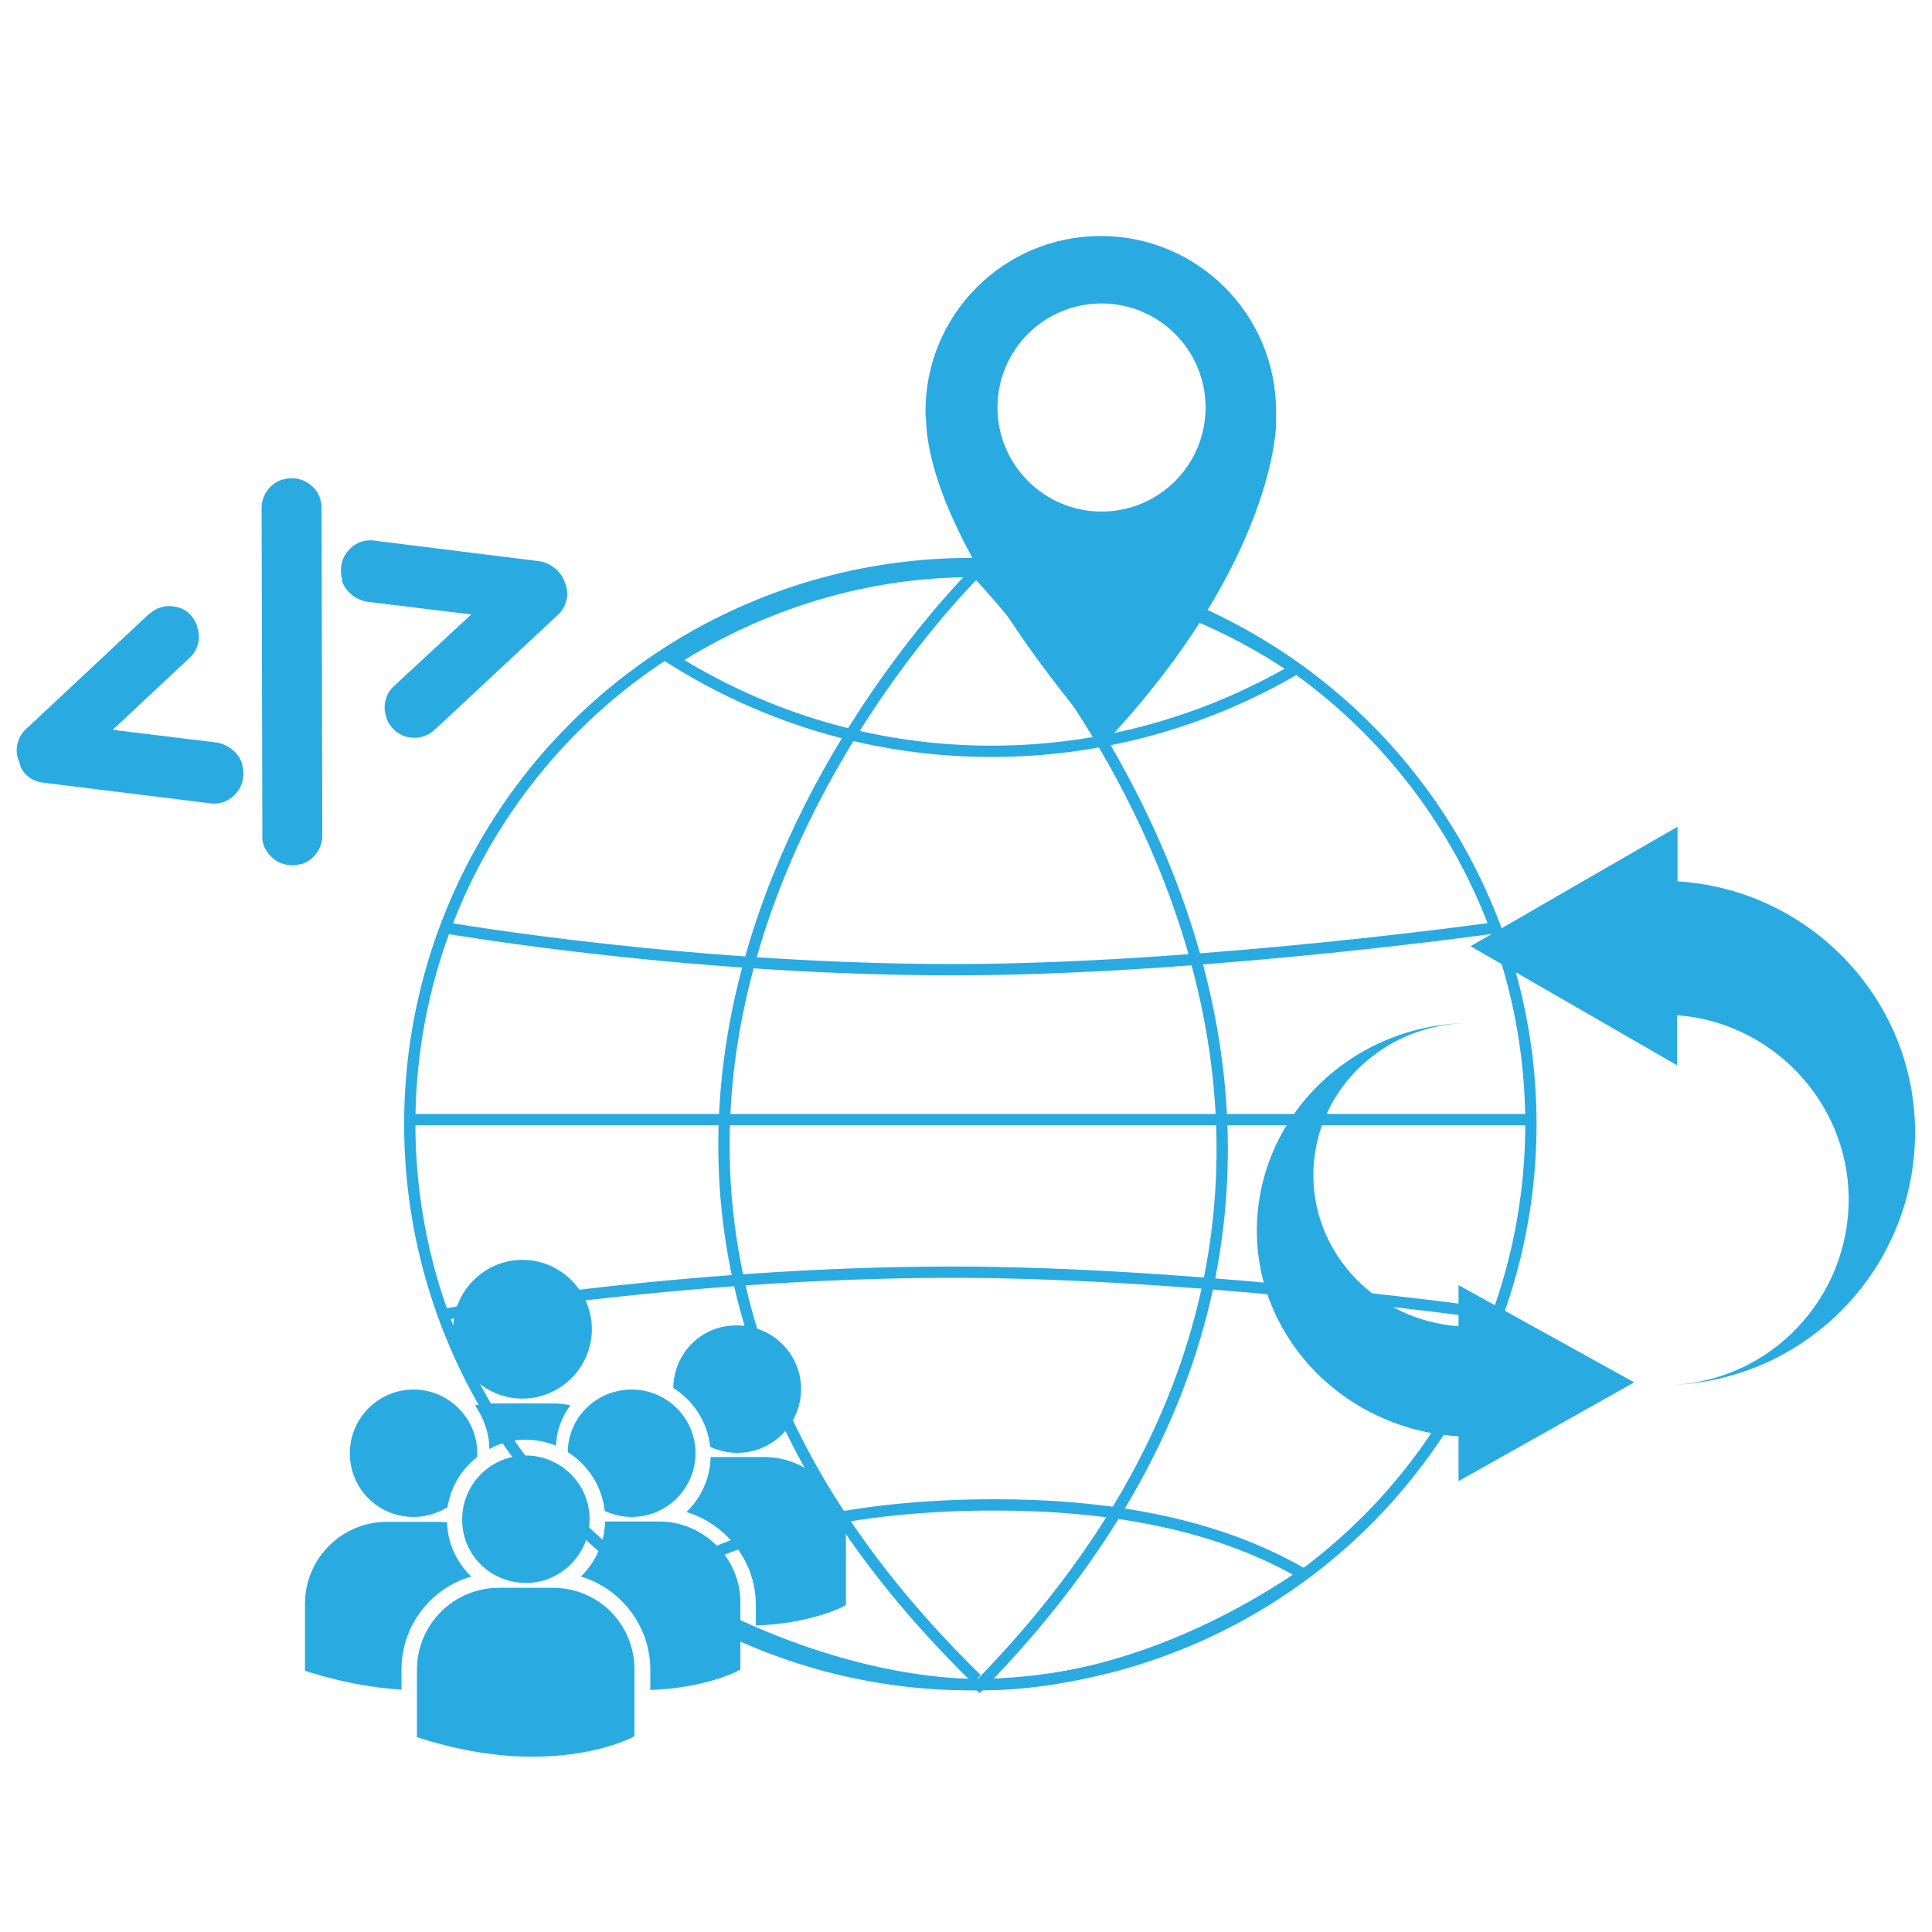 <?xml version="1.0" encoding="utf-8"?>
<!-- Generator: Adobe Illustrator 23.0.0, SVG Export Plug-In . SVG Version: 6.00 Build 0)  -->
<svg version="1.1" id="Layer_1" xmlns="http://www.w3.org/2000/svg" xmlns:xlink="http://www.w3.org/1999/xlink" x="0px" y="0px"
	 viewBox="0 0 512.5 512.5" style="enable-background:new 0 0 512.5 512.5;" xml:space="preserve">
<style type="text/css">
	.st0{display:none;fill:#FF757C;}
	.st1{display:none;}
	.st2{display:inline;fill:#666666;}
	.st3{display:none;fill:#F0B97D;}
	.st4{display:none;fill:#FED198;}
	.st5{display:none;fill:#FFBA1B;}
	.st6{display:none;fill:#807D7D;}
	.st7{display:inline;fill:#FFFFFF;}
	.st8{clip-path:url(#SVGID_2_);}
	.st9{clip-path:url(#SVGID_4_);}
	.st10{fill:#29ABE2;}
	.st11{fill:none;stroke:#29ABE2;stroke-width:3;stroke-miterlimit:10;}
	.st12{fill:none;}
</style>
<path class="st0" d="M256.3,512.5c141.2,0,256.3-115.1,256.3-256.3C512.5,115.1,397.4,0,256.3,0C115.1,0,0,115.1,0,256.3
	C0,397.4,115.1,512.5,256.3,512.5z"/>
<g class="st1">
	<path class="st2" d="M365.6,224.8l65.9,29.9l62-28.1l-65.9-29.9L365.6,224.8z"/>
	<path class="st2" d="M384,328.8c6.5-10.9,16.7-23.5,6.3-42.7c-15.3-66.7,55-80.2,65.7-52.7c17.3,6.5,16.8,42.4,7.9,61.2
		c-0.4,7.7-8.4,14.5,6.1,34.4l1-0.2l0,0C452.2,334.2,403.9,331.7,384,328.8L384,328.8z"/>
</g>
<path class="st3" d="M416.3,314.7c-0.6,11.9-4.9,16.5-10.8,19.6c-3,2.6-29.2,5.8-32.8,15.4c-1,2.7-4.6,112.2-7.2,138.4
	c52.5-24.8,95.3-67,120.8-119.1c-0.4-12.2-0.7-20.4-0.9-20.7c-6-9.3-30.6-11.3-33.3-13.6c-5.8-3.2-9.9-7.9-10.5-19.9
	c0,0-8.6,6.7-13.9,5.6C422.4,319.3,416.3,314.7,416.3,314.7L416.3,314.7z"/>
<path class="st4" d="M402.5,295.1c5.3,11.4,7.3,15.8,13.8,20.9c0,0,6.1,4.7,11.4,5.8c5.3,1,13.9-5.8,13.9-5.8
	c6.6-5.1,8.5-9.5,13.8-20.9c1.3,0.7,2.7,1.6,3.7,0.4c1.1-1.2,6.1-16.9,5.2-19s-1.8-0.8-3.1,0.2c0.1-0.5-1.1,5.7-1,4.7
	c0.1-7.4-5.1-8.6-6.7-28.2c-24,23.8-46.5,12.9-54.3,14.5c-2.3,0.5-2.9,6.3-2.5,9c-8.5-6.1,1.8,18.6,2,18.8
	C399.8,296.7,401.2,295.8,402.5,295.1L402.5,295.1z"/>
<path class="st5" d="M405.6,334.3c-9.9,4.2-25.4,4.3-33.1,14.5c-2,2.6-14.3,129.1-18.2,143.1c0.4,0.3,0.8,0.5,1.2,0.8
	C413.7,468.2,461,422.8,488,365.9c-1.3-10.5-2.2-17.4-2.4-17.7c-7.7-10.8-25.1-9.7-33.2-14l-22.5,46.1L405.6,334.3z"/>
<path class="st6" d="M393.1,227.8c17-11.4,58.3-10.9,73.4,0.6l1.6,19c-26.4-6.9-49.7-6.5-76.7,0.4L393.1,227.8z"/>
<g class="st1">
	<path class="st7" d="M416.2,354.4c7,2.5,18.9,2.5,26.3,0l-12.7,25.9L416.2,354.4L416.2,354.4z"/>
	<path class="st7" d="M380.4,218.3l0.1,32.4v1h-1.9v-1v-31.8C378.7,217.1,380.3,216.8,380.4,218.3L380.4,218.3z"/>
</g>
<path class="st5" d="M376,256.7c0,8.8-1.8,16.3-1.9,16.8s1.7,2.2,2,0.5s0,0,1.5,0.1s1.9-0.7,1.9-0.7s0.3,0.8,1.9,0.7
	c1.6-0.1,1.2-1.8,1.5-0.1c0.3,1.7,2.1,0,2-0.5s-1.9-8-1.9-16.8c-0.1-3.4-1.4-4.9-3.5-5.4C377.4,251.7,376.1,253.3,376,256.7
	L376,256.7z"/>
<path class="st6" d="M379.5,251.2c3.4,0,3.5,2.2,3.4,4.2c-0.8-0.7-2-1.1-3.4-1.1s-2.6,0.4-3.4,1.1
	C376,253.1,376.1,251.2,379.5,251.2z"/>
<g class="st1">
	<path class="st2" d="M19.7,224.8l65.9,29.9l62-28.1l-65.9-29.9L19.7,224.8z"/>
	<path class="st2" d="M38.1,328.8c6.5-10.9,16.7-23.5,6.3-42.7c-15.3-66.7,55-80.2,65.7-52.7c17.3,6.5,16.8,42.4,7.9,61.2
		c-0.4,7.7-8.4,14.5,6.1,34.4l1-0.2l0,0C106.3,334.2,58,331.7,38.1,328.8L38.1,328.8z"/>
</g>
<path class="st3" d="M70.4,314.7c-0.6,11.9-4.9,16.5-10.8,19.6c-3,2.6-29.2,5.8-32.8,15.4c-0.2,0.7-0.6,7.8-1.2,18.5
	c25.2,51.7,67.2,93.7,118.9,118.8c-2.2-27-4.1-137.4-5-138.7c-6-9.3-30.6-11.3-33.3-13.6c-5.8-3.2-9.9-7.9-10.5-19.9
	c0,0-8.6,6.7-13.9,5.6C76.5,319.3,70.4,314.7,70.4,314.7L70.4,314.7L70.4,314.7z"/>
<path class="st4" d="M56.5,295.1c5.3,11.4,7.3,15.8,13.8,20.9c0,0,6.1,4.7,11.4,5.8c5.3,1,13.9-5.8,13.9-5.8
	c6.6-5.1,8.5-9.5,13.8-20.9c1.3,0.7,2.7,1.6,3.7,0.4c1.1-1.2,6.1-16.9,5.2-19s-1.8-0.8-3.1,0.2c0.1-0.5-1.1,5.7-1,4.7
	c0.1-7.4-5.1-8.6-6.7-28.2c-24,23.8-46.5,12.9-54.3,14.5c-2.3,0.5-2.9,6.3-2.5,9c-8.5-6.1,1.8,18.6,2,18.8
	C53.9,296.7,55.3,295.8,56.5,295.1z"/>
<path class="st5" d="M59.6,334.3c-9.9,4.2-25.4,4.3-33.1,14.5c-0.4,0.6-1.3,6.7-2.5,16c26.5,56.7,73.2,102,130.8,126.9
	c1.2-0.7,2.4-1.5,3.5-2.3c-3.8-13.8-17.8-139.9-18.7-141.1c-7.7-10.8-25.1-9.7-33.2-14l-22.5,46.1L59.6,334.3L59.6,334.3z"/>
<path class="st6" d="M47.1,227.8c17-11.4,58.3-10.9,73.4,0.6l1.6,19c-26.4-6.9-49.7-6.5-76.7,0.4L47.1,227.8z"/>
<g class="st1">
	<path class="st7" d="M70.3,354.4c7,2.5,18.9,2.5,26.3,0l-12.7,25.9L70.3,354.4z"/>
	<path class="st7" d="M34.5,218.3l0.1,32.4v1h-1.9v-1v-31.8C32.7,217.1,34.4,216.8,34.5,218.3z"/>
</g>
<path class="st5" d="M30.1,256.7c0,8.8-1.8,16.3-1.9,16.8s1.7,2.2,2,0.5s0,0,1.5,0.1s1.9-0.7,1.9-0.7s0.3,0.8,1.9,0.7
	c1.6-0.1,1.2-1.8,1.5-0.1c0.3,1.7,2.1,0,2-0.5s-1.9-8-1.9-16.8c-0.1-3.4-1.4-4.9-3.5-5.4C31.5,251.7,30.2,253.3,30.1,256.7z"/>
<path class="st6" d="M33.6,251.2c3.4,0,3.5,2.2,3.4,4.2c-0.8-0.7-2-1.1-3.4-1.1s-2.6,0.4-3.4,1.1C30.1,253.1,30.1,251.2,33.6,251.2z
	"/>
<g>
	<defs>
		<rect id="SVGID_1_" y="53.3" width="512.5" height="405.9"/>
	</defs>
	<clipPath id="SVGID_2_">
		<use xlink:href="#SVGID_1_"  style="overflow:visible;"/>
	</clipPath>
	<g class="st8">
		<g>
			<g>
				<defs>
					<rect id="SVGID_3_" x="-14.9" y="-26.9" width="587.6" height="587.6"/>
				</defs>
				<clipPath id="SVGID_4_">
					<use xlink:href="#SVGID_3_"  style="overflow:visible;"/>
				</clipPath>
				<g class="st9">
					<g>
						<g>
							<g>
								<g>
									<g>
										<path class="st10" d="M11.3,207.6l44.5,5.5c1.2,0.2,2.2,0,3.4-0.3c1.4-0.5,2.7-1.4,3.6-2.6c1.7-2,2.2-4.9,1.4-7.5v-0.2
											c-1-2.9-3.6-4.9-6.5-5.5l-27.8-3.4l20.4-19.1c2.2-2,3.1-5.3,2-8.2v-0.2c-0.9-2.6-2.9-4.6-5.5-5.1
											c-1.5-0.3-2.9-0.3-4.4,0.2c-1,0.3-2,1-2.9,1.7L6.9,193.4c-2.2,2-3.1,5.3-2,8.2l0.2,0.5C5.7,205.2,8.3,207.2,11.3,207.6z"
											/>
									</g>
								</g>
								<g>
									<g>
										<path class="st10" d="M72.8,228c2,1.5,4.6,1.9,7,1.2H80c3.2-1,5.5-4.1,5.5-7.5l-0.2-87c0-2.6-1.2-4.9-3.2-6.3
											c-2-1.5-4.6-1.9-7-1.2h-0.2c-3.2,1-5.5,4.1-5.5,7.5l0.2,87C69.4,224.1,70.8,226.5,72.8,228z"/>
									</g>
								</g>
								<g>
									<g>
										<path class="st10" d="M90.7,154.1c1,2.9,3.6,4.9,6.5,5.5l27.8,3.4L104.5,182c-2.2,2-3.1,5.3-2,8.2v0.2
											c0.9,2.6,2.9,4.4,5.5,5.1c1.5,0.3,3.1,0.3,4.4-0.2c1-0.3,2-0.9,2.9-1.7l32.7-30.5c2.2-2,3.1-5.3,2-8.2l-0.2-0.5
											c-1-2.9-3.6-4.9-6.5-5.5l-44.1-5.5c-1.2-0.2-2.2,0-3.4,0.3c-1.4,0.5-2.7,1.4-3.6,2.6c-1.7,2-2.2,4.9-1.4,7.5L90.7,154.1
											L90.7,154.1z"/>
									</g>
								</g>
							</g>
						</g>
					</g>
					<g>
						<ellipse class="st11" cx="257.4" cy="298.2" rx="148.7" ry="148.7"/>
						<path class="st11" d="M259.3,151.4c0,0-151.2,146.5-0.2,294"/>
						<path class="st11" d="M258.6,151.4c0,0,147.5,147.3,0.2,296.7"/>
						<path class="st11" d="M178.7,175.1c24.5,15.3,53.3,24.2,84.3,24.2c29.5,0,56.9-8,80.6-21.8c-24-16.4-53.1-25.9-84.3-25.9
							C229.7,151.4,202.1,160.2,178.7,175.1z"/>
						<path class="st11" d="M174.5,419.6c24.5-15.3,58.2-20.4,89.2-20.4c29.5,0,58.4,4.6,82.1,18.4c-24,16.4-54.5,29.3-85.7,29.3
							C230.4,446.7,197.8,434.4,174.5,419.6z"/>
						<line class="st11" x1="107.7" y1="297" x2="406.3" y2="297"/>
						<path class="st11" d="M118.1,246.1c0,0,67.4,11.8,141,11.1c64-0.7,137.6-11.1,137.6-11.1"/>
						<path class="st11" d="M118.1,348.6c0,0,67.4-11.8,141-11.1c64,0.7,137.6,11.1,137.6,11.1"/>
					</g>
					<path class="st10" d="M338.5,109.1c0-25.7-20.8-46.5-46.5-46.5s-46.5,20.8-46.5,46.5c0,1.2,0.2,2.4,0.2,3.6l0,0
						c2.2,34.2,47.3,84.5,47.3,84.5c45.5-48.5,45.5-84.8,45.5-84.8l0,0C338.5,111.2,338.5,110.2,338.5,109.1z M292.2,135.7
						c-15.2,0-27.6-12.4-27.6-27.6s12.3-27.6,27.6-27.6c15.2,0,27.6,12.3,27.6,27.6C319.8,123.3,307.5,135.7,292.2,135.7z"/>
					<g>
						<path class="st10" d="M445,233.8v-14.5l-27.4,15.8L390.1,251l27.4,15.8l27.4,15.8v-13.3c25,1.9,45.1,22.7,45.5,48.2
							c0.3,26.7-20.6,48.9-47.3,49.9l0,0c36.4-1.2,65.4-31.3,64.9-68C507.5,264.5,479.7,235.9,445,233.8z"/>
						<path class="st10" d="M386.9,381v11.9l23.3-13.1l23.3-13.1l-23.3-12.9l-23.3-12.9v10.9c-21.3-1.5-38.2-18.6-38.5-39.5
							c-0.3-22,17.5-40,40-40.9l0,0c-30.8,1-55.4,25.7-55,55.9C333.9,355.9,357.4,379.3,386.9,381z"/>
					</g>
				</g>
			</g>
		</g>
	</g>
</g>
<g>
	<rect x="102.9" y="359.4" class="st12" width="103.2" height="84.1"/>
	<g>
		<path class="st10" d="M120.2,352.6c0-10.1,8.3-18.4,18.4-18.4c10.1,0,18.4,8.3,18.4,18.4c0,10.1-8.3,18.4-18.4,18.4
			S120.2,362.8,120.2,352.6z M147.5,383.5c0.1-4,1.6-7.8,3.8-10.7c-1.6-0.4-3.2-0.5-4.8-0.5h-15.7c-1.6,0-3.2,0.1-4.8,0.5
			c2.3,3.3,3.8,7.3,3.8,11.6c2.8-1.6,6.2-2.5,9.6-2.5C142.3,381.9,145,382.5,147.5,383.5z M150.6,385.2c5.3,3.3,9.1,9,9.8,15.6
			c2.2,1,4.6,1.6,7.2,1.6c9.4,0,16.9-7.7,16.9-16.9c0-9.4-7.7-16.9-16.9-16.9C158.2,368.6,150.7,376,150.6,385.2z M139.5,419.9
			c9.4,0,16.9-7.7,16.9-16.9c0-9.4-7.7-16.9-16.9-16.9c-9.4,0-16.9,7.7-16.9,16.9C122.5,412.4,130.1,419.9,139.5,419.9z
			 M146.7,421.2h-14.4c-12,0-21.7,9.8-21.7,21.7v17.7v0.2l1.2,0.4c11.5,3.6,21.4,4.8,29.5,4.8c15.9,0,25.2-4.6,25.8-4.8l1.1-0.6h0.1
			v-17.7C168.3,430.8,158.7,421.2,146.7,421.2z M174.8,403.6h-14.3c-0.1,5.7-2.6,10.9-6.4,14.6c10.6,3.2,18.4,13.1,18.4,24.7v5.4
			c14.1-0.5,22.2-4.6,22.7-4.8l1.1-0.6h0.1v-17.7C196.5,413.4,186.7,403.6,174.8,403.6z M178.6,368.2c5.3,3.3,9.1,9,9.8,15.6
			c2.2,1,4.6,1.6,7.2,1.6c9.4,0,16.9-7.7,16.9-16.9c0-9.4-7.7-16.9-16.9-16.9C186.2,351.4,178.7,358.9,178.6,368.2z M202.7,386.5
			h-14.2c-0.1,5.7-2.6,10.9-6.4,14.6c10.6,3.2,18.4,13.1,18.4,24.7v5.4c14.1-0.5,22.2-4.6,22.7-4.8l1.1-0.6h0.1v-17.7
			C224.4,396.2,214.6,386.5,202.7,386.5z M109.7,402.4c3.3,0,6.4-1,9-2.6c0.9-5.4,3.7-10.1,7.9-13.3c0-0.4,0-0.6,0-1
			c0-9.4-7.7-16.9-16.9-16.9c-9.4,0-16.9,7.7-16.9,16.9C92.8,394.9,100.3,402.4,109.7,402.4z M125,418.2c-3.8-3.7-6.3-8.8-6.4-14.4
			c-0.5,0-1.1-0.1-1.6-0.1h-14.4c-12,0-21.7,9.8-21.7,21.7V443v0.2l1.2,0.4c9.1,2.8,17.4,4.2,24.4,4.6v-5.3
			C106.5,431.2,114.3,421.3,125,418.2z"/>
	</g>
</g>
</svg>
